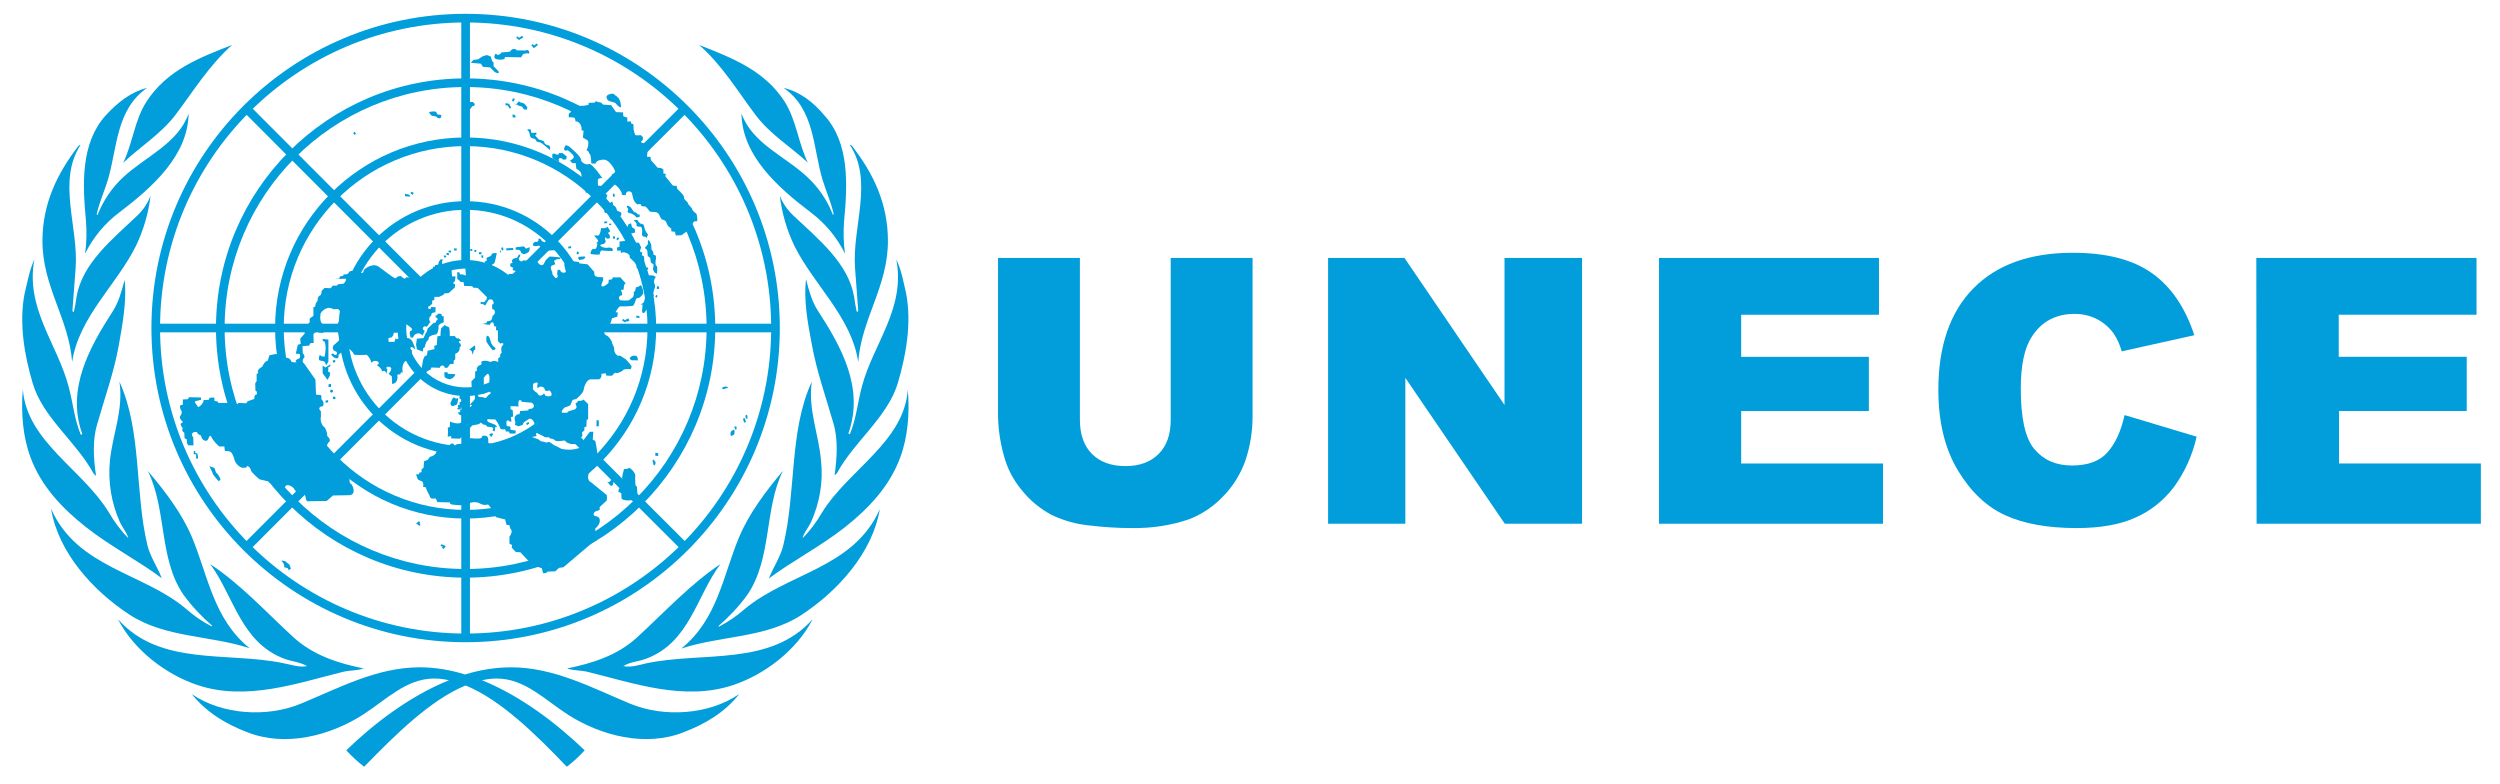 <svg xmlns="http://www.w3.org/2000/svg" width="153" height="48" viewBox="0 0 153 48" fill="none">
<path d="M71.647 15.787H76.658V25.473C76.658 26.39 76.516 27.307 76.217 28.189C75.917 29.036 75.44 29.795 74.805 30.43C74.241 31.012 73.553 31.471 72.794 31.771C71.665 32.159 70.483 32.335 69.283 32.318C68.419 32.318 67.555 32.265 66.69 32.159C65.879 32.088 65.085 31.859 64.344 31.506C63.691 31.153 63.091 30.677 62.615 30.095C62.139 29.548 61.768 28.913 61.539 28.225C61.257 27.343 61.098 26.408 61.08 25.473V15.787H66.09V25.702C66.09 26.584 66.337 27.29 66.831 27.784C67.325 28.278 68.013 28.525 68.878 28.525C69.742 28.525 70.412 28.278 70.906 27.784C71.4 27.29 71.647 26.602 71.647 25.702V15.787Z" fill="#019EDB"/>
<path d="M81.262 15.787H85.954L92.076 24.785V15.787H96.822V32.053H92.094L86.007 23.126V32.053H81.279V15.787H81.262Z" fill="#019EDB"/>
<path d="M101.532 15.787H114.993V19.263H106.56V21.838H114.375V25.155H106.56V28.366H115.24V32.053H101.532V15.787Z" fill="#019EDB"/>
<path d="M130.023 25.402L134.434 26.725C134.187 27.837 133.711 28.895 133.04 29.812C132.423 30.624 131.611 31.277 130.676 31.682C129.741 32.106 128.542 32.318 127.077 32.318C125.313 32.318 123.867 32.053 122.737 31.541C121.608 31.03 120.638 30.13 119.844 28.825C119.05 27.519 118.627 25.878 118.627 23.849C118.627 21.168 119.35 19.086 120.779 17.64C122.208 16.193 124.237 15.47 126.848 15.47C128.894 15.47 130.5 15.876 131.682 16.705C132.864 17.534 133.728 18.804 134.293 20.515L129.847 21.503C129.741 21.115 129.582 20.745 129.353 20.409C129.088 20.039 128.736 19.739 128.33 19.527C127.906 19.316 127.448 19.21 126.971 19.21C125.825 19.21 124.96 19.668 124.36 20.586C123.902 21.274 123.672 22.332 123.672 23.779C123.672 25.578 123.937 26.813 124.502 27.484C125.066 28.154 125.825 28.489 126.813 28.489C127.765 28.489 128.506 28.225 128.983 27.678C129.459 27.131 129.794 26.425 130.023 25.402Z" fill="#019EDB"/>
<path d="M138.086 15.787H151.564V19.263H143.131V21.838H150.964V25.155H143.149V28.366H151.829V32.053H138.104L138.086 15.787Z" fill="#019EDB"/>
<path fill-rule="evenodd" clip-rule="evenodd" d="M28.495 16.44C26.488 16.44 24.861 18.067 24.861 20.074C24.861 22.081 26.488 23.708 28.495 23.708C30.503 23.708 32.13 22.081 32.13 20.074C32.13 18.067 30.503 16.44 28.495 16.44ZM24.332 20.074C24.332 17.775 26.196 15.911 28.495 15.911C30.795 15.911 32.659 17.775 32.659 20.074C32.659 22.374 30.795 24.238 28.495 24.238C26.196 24.238 24.332 22.374 24.332 20.074Z" fill="#019EDB"/>
<path fill-rule="evenodd" clip-rule="evenodd" d="M28.496 12.841C24.501 12.841 21.263 16.079 21.263 20.074C21.263 24.069 24.501 27.307 28.496 27.307C32.49 27.307 35.729 24.069 35.729 20.074C35.729 16.079 32.49 12.841 28.496 12.841ZM20.733 20.074C20.733 15.787 24.209 12.312 28.496 12.312C32.783 12.312 36.258 15.787 36.258 20.074C36.258 24.361 32.783 27.837 28.496 27.837C24.209 27.837 20.733 24.361 20.733 20.074Z" fill="#019EDB"/>
<path fill-rule="evenodd" clip-rule="evenodd" d="M28.496 8.942C22.348 8.942 17.364 13.926 17.364 20.074C17.364 26.222 22.348 31.206 28.496 31.206C34.644 31.206 39.628 26.222 39.628 20.074C39.628 13.926 34.644 8.942 28.496 8.942ZM16.835 20.074C16.835 13.634 22.056 8.413 28.496 8.413C34.936 8.413 40.157 13.634 40.157 20.074C40.157 26.515 34.936 31.735 28.496 31.735C22.056 31.735 16.835 26.515 16.835 20.074Z" fill="#019EDB"/>
<path fill-rule="evenodd" clip-rule="evenodd" d="M28.495 5.326C20.35 5.326 13.747 11.929 13.747 20.074C13.747 28.22 20.35 34.823 28.495 34.823C36.641 34.823 43.244 28.22 43.244 20.074C43.244 11.929 36.641 5.326 28.495 5.326ZM13.218 20.074C13.218 11.637 20.058 4.797 28.495 4.797C36.933 4.797 43.773 11.637 43.773 20.074C43.773 28.512 36.933 35.352 28.495 35.352C20.058 35.352 13.218 28.512 13.218 20.074Z" fill="#019EDB"/>
<path fill-rule="evenodd" clip-rule="evenodd" d="M28.496 1.374C18.168 1.374 9.796 9.746 9.796 20.074C9.796 30.402 18.168 38.774 28.496 38.774C38.824 38.774 47.196 30.402 47.196 20.074C47.196 9.746 38.824 1.374 28.496 1.374ZM9.267 20.074C9.267 9.454 17.876 0.845 28.496 0.845C39.116 0.845 47.725 9.454 47.725 20.074C47.725 30.694 39.116 39.304 28.496 39.304C17.876 39.304 9.267 30.694 9.267 20.074Z" fill="#019EDB"/>
<path fill-rule="evenodd" clip-rule="evenodd" d="M28.761 1.057V16.281H28.231V1.057H28.761Z" fill="#019EDB"/>
<path fill-rule="evenodd" clip-rule="evenodd" d="M28.761 23.797V39.021H28.231V23.797H28.761Z" fill="#019EDB"/>
<path fill-rule="evenodd" clip-rule="evenodd" d="M47.567 20.339H32.307V19.81H47.567V20.339Z" fill="#019EDB"/>
<path fill-rule="evenodd" clip-rule="evenodd" d="M24.632 20.339H9.39V19.81H24.632V20.339Z" fill="#019EDB"/>
<path fill-rule="evenodd" clip-rule="evenodd" d="M42.09 6.836L31.294 17.615L30.92 17.241L41.717 6.462L42.09 6.836Z" fill="#019EDB"/>
<path fill-rule="evenodd" clip-rule="evenodd" d="M15.276 6.462L26.037 17.241L25.663 17.615L14.901 6.836L15.276 6.462Z" fill="#019EDB"/>
<path fill-rule="evenodd" clip-rule="evenodd" d="M14.901 33.295L25.663 22.516L26.037 22.89L15.276 33.669L14.901 33.295Z" fill="#019EDB"/>
<path fill-rule="evenodd" clip-rule="evenodd" d="M41.717 33.669L30.92 22.89L31.294 22.516L42.09 33.295L41.717 33.669Z" fill="#019EDB"/>
<path d="M14.206 2.75C12.266 3.509 10.219 4.267 8.949 6.243C8.226 7.39 8.12 8.766 7.538 9.966C8.596 8.96 9.831 8.219 10.748 7.019C11.825 5.59 12.795 4.003 14.206 2.75ZM42.786 2.75C44.197 3.985 45.15 5.59 46.226 7.019C47.126 8.219 48.36 8.96 49.437 9.948C48.854 8.748 48.748 7.39 48.025 6.226C46.773 4.267 44.691 3.509 42.786 2.75ZM9.002 5.379C8.014 5.626 7.202 6.261 6.461 7.072C4.927 8.784 5.05 11.289 5.262 13.529C5.315 14.2 5.297 14.87 5.209 15.523C5.703 14.517 6.426 13.653 7.326 12.982C9.319 11.465 11.507 9.525 11.542 6.949C10.889 8.801 8.896 9.577 7.538 10.848C6.85 11.483 6.32 12.277 5.967 13.159L5.915 13.123C6.073 12.383 6.391 11.712 6.603 11.006C7.185 9.031 7.097 6.702 9.002 5.379ZM47.955 5.379C49.86 6.684 49.754 9.031 50.336 10.989C50.548 11.694 50.865 12.383 51.024 13.106L50.971 13.141C50.636 12.259 50.089 11.465 49.401 10.83C48.06 9.56 46.049 8.801 45.379 6.949C45.414 9.525 47.602 11.465 49.595 12.982C50.495 13.653 51.218 14.517 51.712 15.523C51.624 14.87 51.606 14.2 51.659 13.529C51.871 11.289 51.995 8.766 50.46 7.072C49.772 6.243 48.943 5.608 47.955 5.379ZM4.927 8.872C4.874 8.872 4.856 8.907 4.803 8.925C3.498 10.618 2.598 12.471 2.598 14.746C2.598 17.552 4.221 19.51 4.415 22.156C4.821 19.404 7.132 17.446 8.331 15.029C8.79 14.058 9.09 13.035 9.214 11.977C9.037 12.435 8.773 12.841 8.42 13.176C6.867 14.658 5.032 16.105 4.68 18.187C4.644 18.486 4.591 18.786 4.521 19.086C4.45 19.122 4.45 19.033 4.433 19.016L4.627 16.422C4.821 13.917 3.48 11.112 4.927 8.872ZM52.012 8.872C53.477 11.095 52.136 13.9 52.33 16.422L52.524 19.016C52.489 19.033 52.489 19.104 52.436 19.086C52.365 18.786 52.312 18.486 52.277 18.187C51.924 16.105 50.089 14.641 48.537 13.176C48.184 12.841 47.902 12.435 47.725 11.977C47.849 13.035 48.149 14.058 48.607 15.029C49.807 17.446 52.118 19.404 52.524 22.156C52.718 19.51 54.341 17.552 54.341 14.746C54.341 12.471 53.459 10.618 52.136 8.925C52.1 8.889 52.065 8.854 52.012 8.872ZM2.104 15.876C1.804 16.528 1.681 17.252 1.504 17.975C1.151 19.81 1.504 21.768 1.998 23.444C2.616 25.561 4.697 27.06 5.738 29.001L5.879 29.124C5.721 28.066 5.65 26.937 5.95 25.949C6.409 24.343 6.973 22.791 7.273 21.115C7.502 19.827 7.767 18.381 7.626 17.128C7.449 17.799 7.273 18.469 6.902 19.051C5.491 21.239 4.045 23.797 5.032 26.549C5.015 26.584 4.98 26.619 4.944 26.602C4.556 25.684 4.468 24.643 4.203 23.673C3.515 21.044 1.539 18.875 2.104 15.876ZM54.852 15.876C55.435 18.875 53.441 21.044 52.753 23.638C52.489 24.608 52.4 25.649 52.012 26.566C51.977 26.584 51.942 26.549 51.924 26.513C52.912 23.744 51.465 21.186 50.054 19.016C49.684 18.451 49.507 17.781 49.331 17.093C49.172 18.345 49.437 19.792 49.684 21.08C49.983 22.738 50.548 24.308 51.007 25.914C51.306 26.919 51.218 28.048 51.077 29.089L51.218 28.966C52.259 27.025 54.341 25.526 54.958 23.409C55.452 21.715 55.805 19.774 55.452 17.94C55.294 17.269 55.17 16.528 54.852 15.876ZM7.308 23.356C7.573 25.067 6.885 26.584 6.726 28.207C6.603 29.495 6.814 30.783 7.344 31.965C7.502 32.3 7.767 32.6 7.855 32.935C7.379 32.459 6.991 31.929 6.655 31.347C5.05 28.719 1.645 27.025 1.398 23.832C1.275 25.243 1.398 26.743 1.875 28.013C2.527 29.759 3.798 31.1 5.244 32.247C6.744 33.429 8.543 34.364 9.902 35.387C9.637 34.699 9.196 34.082 9.019 33.358C8.243 30.112 8.684 26.355 7.308 23.356ZM49.684 23.356C48.29 26.355 48.731 30.13 47.937 33.376C47.761 34.099 47.319 34.717 47.055 35.405C48.431 34.364 50.213 33.447 51.712 32.265C53.159 31.118 54.429 29.777 55.082 28.031C55.558 26.778 55.682 25.279 55.558 23.849C55.329 27.043 51.942 28.736 50.319 31.347C49.983 31.929 49.595 32.459 49.119 32.935C49.19 32.6 49.472 32.3 49.631 31.965C50.16 30.783 50.389 29.495 50.248 28.207C50.107 26.566 49.437 25.049 49.684 23.356ZM9.037 28.807C10.219 31.153 9.708 34.188 11.225 36.393C11.736 37.098 12.336 37.733 12.989 38.298L12.954 38.333C12.389 38.051 11.86 37.681 11.383 37.257C8.737 35.034 4.715 34.752 3.127 31.136C3.551 33.782 5.668 36.146 7.943 37.628C10.113 39.039 12.883 38.88 15.282 39.674C13.059 37.892 12.724 35.193 11.736 32.847C11.119 31.4 10.113 30.077 9.037 28.807ZM47.919 28.807C46.861 30.077 45.855 31.4 45.238 32.864C44.25 35.211 43.915 37.91 41.692 39.692C44.091 38.898 46.861 39.057 49.031 37.645C51.306 36.163 53.406 33.799 53.847 31.153C52.259 34.77 48.237 35.052 45.573 37.275C45.097 37.698 44.567 38.051 44.003 38.351L43.968 38.316C44.62 37.751 45.22 37.116 45.732 36.41C47.267 34.17 46.755 31.153 47.919 28.807ZM12.865 34.523C14.312 36.481 14.735 39.304 17.382 40.309C17.858 40.486 18.387 40.521 18.793 40.768C18.281 40.856 17.84 40.68 17.364 40.592C13.941 39.868 9.778 40.803 7.22 37.892C8.19 39.798 10.184 41.297 12.107 41.932C15.088 42.92 18.193 41.809 20.98 41.121C21.386 41.015 21.88 41.05 22.251 40.909C20.698 40.592 19.199 40.115 17.981 39.021C16.253 37.434 14.735 35.758 12.865 34.523ZM44.091 34.523C42.239 35.758 40.704 37.434 38.975 39.021C37.775 40.115 36.258 40.592 34.706 40.909C35.076 41.05 35.57 41.015 35.976 41.121C38.781 41.809 41.868 42.92 44.85 41.932C46.773 41.297 48.766 39.798 49.736 37.892C47.161 40.803 42.997 39.868 39.575 40.592C39.099 40.697 38.657 40.856 38.146 40.768C38.552 40.503 39.099 40.486 39.557 40.309C42.221 39.304 42.627 36.463 44.091 34.523ZM25.691 40.839C23.062 40.839 20.733 42.109 18.422 43.061C16.341 43.926 13.589 43.749 11.736 42.479C12.654 43.626 13.871 44.331 15.123 44.808C17.47 45.743 20.204 45.02 22.198 43.749C23.627 42.832 24.862 41.526 26.573 41.526C26.873 41.526 27.173 41.562 27.473 41.632C25.073 42.603 22.886 44.279 21.192 45.919C21.527 46.29 21.898 46.625 22.286 46.925C24.191 44.967 26.344 42.832 28.496 41.95C30.648 42.832 32.8 44.949 34.688 46.925C35.076 46.625 35.447 46.29 35.782 45.919C34.088 44.296 31.901 42.603 29.501 41.632C29.801 41.562 30.101 41.526 30.401 41.526C32.112 41.526 33.347 42.832 34.776 43.749C36.77 45.02 39.504 45.743 41.851 44.808C43.103 44.331 44.338 43.626 45.238 42.479C43.385 43.749 40.633 43.926 38.552 43.061C36.258 42.109 33.912 40.839 31.283 40.839C30.331 40.839 29.378 40.997 28.461 41.279C27.561 40.997 26.626 40.839 25.691 40.839Z" fill="#019EDB"/>
<path d="M32.13 6.384L31.989 6.296C31.989 6.296 31.777 6.279 31.777 6.208V6.19C31.759 6.173 31.654 6.331 31.583 6.384C31.654 6.42 31.724 6.455 31.795 6.49C31.901 6.473 32.006 6.561 32.042 6.667C32.042 6.72 32.253 6.702 32.253 6.702L32.271 6.561L32.13 6.384Z" fill="#019EDB"/>
<path d="M38.869 14.253C38.869 14.27 38.904 14.253 38.869 14.253V14.253Z" fill="#019EDB"/>
<path d="M31.531 6.384C31.548 6.402 31.566 6.402 31.584 6.384C31.495 6.331 31.425 6.314 31.531 6.384Z" fill="#019EDB"/>
<path d="M31.371 7.002V7.178L31.565 7.196L31.512 7.037L31.371 7.002Z" fill="#019EDB"/>
<path d="M31.16 6.349H31.142L30.931 6.314V6.437L31.072 6.455L31.195 6.649L31.284 6.578L31.16 6.367V6.349Z" fill="#019EDB"/>
<path d="M33.542 8.889C33.453 8.889 33.277 8.766 33.312 8.695C33.348 8.625 32.977 8.537 32.977 8.537C32.977 8.537 32.66 8.219 32.766 8.254C32.871 8.29 32.818 8.113 32.818 8.113C32.73 8.131 32.624 8.131 32.536 8.131C32.483 8.113 32.501 7.937 32.501 7.937C32.43 7.919 32.377 7.902 32.307 7.919C32.289 7.919 32.289 7.919 32.272 7.937C32.272 7.99 32.36 7.99 32.395 8.113C32.43 8.237 32.413 8.431 32.589 8.466C32.766 8.501 32.801 8.554 32.818 8.625C32.836 8.695 33.048 8.713 33.048 8.713L33.206 8.801L33.665 9.189V9.031C33.665 9.048 33.665 8.889 33.542 8.889Z" fill="#019EDB"/>
<path d="M37.37 6.208L37.652 6.296C37.652 6.296 38.005 6.72 38.005 6.508C37.97 5.908 37.687 5.908 37.599 5.784C37.564 5.749 37.529 5.732 37.476 5.732C37.317 5.732 37.087 5.837 37.123 5.943C37.123 6.084 37.229 6.19 37.37 6.208Z" fill="#019EDB"/>
<path d="M38.428 12.877C38.393 12.929 38.41 13 38.463 13.018C38.481 13.018 38.481 13.035 38.499 13.035C38.516 13.035 38.534 13.053 38.551 13.053C38.622 13.053 38.71 13.088 38.763 13.141C38.851 13.176 38.904 13.247 38.957 13.318L39.151 13.265C39.151 13.265 39.169 13.071 39.098 13.123C39.028 13.176 38.957 12.982 38.887 13C38.816 13.018 38.763 12.912 38.693 12.824C38.622 12.735 38.64 12.7 38.534 12.647C38.499 12.612 38.463 12.594 38.41 12.594C38.375 12.594 38.357 12.612 38.357 12.647C38.393 12.735 38.481 12.771 38.428 12.877Z" fill="#019EDB"/>
<path d="M31.512 6.049L31.389 6.014L31.336 6.173L31.424 6.225L31.512 6.049Z" fill="#019EDB"/>
<path d="M39.011 13.459L38.781 13.476C38.834 13.565 38.958 13.617 38.958 13.706C38.958 13.794 38.922 13.847 39.046 13.864C39.169 13.882 39.24 13.847 39.275 13.953C39.31 14.058 39.31 14.182 39.293 14.288C39.275 14.376 39.31 14.482 39.416 14.482C39.522 14.482 39.54 14.499 39.54 14.57C39.54 14.641 39.663 14.358 39.663 14.358C39.593 14.288 39.54 14.2 39.487 14.094C39.487 14.094 39.399 13.812 39.399 13.776C39.399 13.741 39.258 13.688 39.205 13.688C39.116 13.635 39.046 13.547 39.011 13.459Z" fill="#019EDB"/>
<path d="M37.634 12.012L37.599 11.853H37.511V12.047L37.634 12.012Z" fill="#019EDB"/>
<path d="M40.105 18.169L40.193 18.222L40.246 18.098L40.157 18.045L40.105 18.169Z" fill="#019EDB"/>
<path d="M39.645 14.958C39.592 14.993 39.557 15.082 39.486 15.135C39.416 15.188 39.61 15.276 39.61 15.329C39.61 15.382 39.645 15.681 39.645 15.681C39.645 15.681 39.786 15.735 39.804 15.823C39.821 15.911 39.804 16.052 39.857 16.087C39.91 16.123 40.033 16.175 39.998 16.264C39.98 16.334 39.962 16.422 39.962 16.493L40.051 16.669L40.209 16.758C40.209 16.758 40.262 16.299 40.174 16.264C40.086 16.228 40.121 15.981 40.121 15.981C40.121 15.981 40.209 15.611 40.068 15.611C39.927 15.611 40.033 15.417 39.927 15.346C39.821 15.276 39.892 15.011 39.839 14.941C39.786 14.87 39.804 14.764 39.698 14.711L39.68 14.694C39.61 14.711 39.68 14.923 39.645 14.958Z" fill="#019EDB"/>
<path d="M40.334 17.534L40.21 17.516L40.192 17.675L40.334 17.693V17.534Z" fill="#019EDB"/>
<path d="M36.788 13.953C36.788 13.953 36.752 14.323 36.629 14.411H36.364C36.399 14.464 36.435 14.517 36.488 14.57C36.541 14.623 36.682 14.746 36.541 14.835C36.399 14.923 36.558 14.888 36.558 14.888C36.558 14.888 36.541 15.293 36.364 15.241C36.188 15.188 36.135 15.47 36.135 15.523C36.135 15.576 36.823 15.629 36.717 15.523C36.664 15.47 36.805 15.329 36.805 15.329C36.805 15.329 37.264 15.364 37.37 15.364C37.475 15.364 37.546 15.346 37.493 15.241C37.44 15.135 37.264 15.152 37.264 15.152C37.123 15.188 36.964 15.17 36.823 15.099C36.611 14.976 36.858 14.941 36.911 14.941C36.964 14.941 37.123 14.799 37.052 14.711C36.982 14.623 37.052 14.429 37.052 14.517C37.052 14.605 37.264 14.641 37.317 14.57C37.352 14.464 37.317 14.358 37.228 14.288C37.14 14.235 37.405 14.2 37.317 14.094C37.264 14.023 37.228 13.953 37.193 13.882C37.07 13.97 36.911 13.988 36.788 13.953Z" fill="#019EDB"/>
<path d="M39.963 28.119L39.928 28.242C39.945 28.242 39.945 28.26 39.963 28.26L39.981 28.366C39.963 28.384 39.963 28.384 39.963 28.401L40.051 28.489C40.104 28.436 40.122 28.366 40.122 28.295C40.087 28.225 40.034 28.154 39.963 28.119Z" fill="#019EDB"/>
<path d="M40.105 27.89L40.281 27.907V27.731L40.105 27.713V27.89Z" fill="#019EDB"/>
<path d="M38.922 22.05C39.011 22.068 39.081 22.103 39.011 21.874C38.993 21.803 38.922 21.768 38.852 21.768C38.693 21.75 38.499 21.874 38.552 21.962C38.622 22.103 38.834 22.032 38.922 22.05Z" fill="#019EDB"/>
<path d="M36.646 25.72H36.505V26.09H36.646V25.72Z" fill="#019EDB"/>
<path d="M26.432 7.09C26.432 7.09 26.715 7.108 26.75 7.178C26.785 7.249 26.962 7.266 26.979 7.196C26.997 7.125 27.067 7.019 26.891 7.019C26.715 7.019 26.75 6.931 26.697 6.861C26.679 6.825 26.556 6.808 26.45 6.825C26.344 6.843 26.256 6.843 26.256 6.878C26.309 6.967 26.362 7.037 26.432 7.09Z" fill="#019EDB"/>
<path d="M20.116 3.332L19.922 2.944L20.116 3.332Z" fill="#019EDB"/>
<path d="M21.686 8.06L21.615 8.149L21.703 8.254L21.792 8.184L21.686 8.06Z" fill="#019EDB"/>
<path d="M34.776 15.099V15.205L34.953 15.188V15.064L34.776 15.099Z" fill="#019EDB"/>
<path d="M38.922 19.422L39.134 19.474V19.351L38.957 19.316L38.922 19.422Z" fill="#019EDB"/>
<path d="M37.634 14.464H37.511V14.605H37.634V14.464Z" fill="#019EDB"/>
<path d="M37.899 14.57L37.776 14.535L37.723 14.641L37.811 14.711L37.899 14.57Z" fill="#019EDB"/>
<path d="M37.158 13.653V13.547L36.981 13.565V13.67L37.158 13.653Z" fill="#019EDB"/>
<path d="M31.777 2.45L31.812 2.415L32.024 2.292L31.953 2.186L31.777 2.309L31.636 2.221L31.601 2.327L31.724 2.415L31.777 2.45Z" fill="#019EDB"/>
<path d="M37.405 13.688H37.281V13.776H37.405V13.688Z" fill="#019EDB"/>
<path d="M35.341 15.382L35.27 15.523L35.394 15.576L35.429 15.434L35.341 15.382Z" fill="#019EDB"/>
<path d="M35.658 15.699C35.588 15.699 35.517 15.717 35.446 15.717C35.376 15.717 35.358 15.805 35.446 15.911L35.676 15.876C35.676 15.876 35.852 15.787 35.817 15.734C35.782 15.681 35.746 15.699 35.658 15.699Z" fill="#019EDB"/>
<path d="M38.446 19.474L38.393 19.51L38.252 19.598L38.128 19.51L38.075 19.616L38.216 19.704L38.252 19.739L38.269 19.704L38.393 19.651V19.686L38.516 19.633L38.481 19.545L38.446 19.474Z" fill="#019EDB"/>
<path d="M27.367 22.773L27.19 22.791L27.208 23.073L27.332 23.162L27.543 23.215C27.543 23.215 27.826 23.126 27.861 22.897L27.42 22.879L27.367 22.773Z" fill="#019EDB"/>
<path d="M29.043 21.415C29.131 21.433 29.061 21.133 29.061 21.133L28.708 21.397C28.884 21.415 28.902 21.591 28.92 21.68C28.955 21.838 28.955 21.397 29.043 21.415Z" fill="#019EDB"/>
<path d="M30.048 26.778L30.189 26.549L30.084 26.513L29.925 26.602L30.013 26.672L30.048 26.778Z" fill="#019EDB"/>
<path d="M32.394 25.914L32.341 25.825L32.2 25.914L32.253 26.02L32.394 25.914Z" fill="#019EDB"/>
<path d="M30.136 21.415C30.224 21.468 30.401 21.344 30.295 21.274C30.013 21.08 30.03 20.815 29.942 20.639C29.924 20.604 29.889 20.568 29.854 20.55C29.819 20.55 29.783 20.568 29.766 20.639V20.903C29.872 21.08 29.995 21.256 30.136 21.415Z" fill="#019EDB"/>
<path d="M27.014 19.21L26.803 19.192L26.75 19.298H26.662V19.439H26.75L26.785 19.563L26.697 19.633L26.662 19.739L26.52 19.774L26.168 20.11L26.132 20.268L26.044 20.409L25.921 20.692L25.515 20.727L25.462 21.08L25.515 21.38L25.868 21.521L25.903 21.309L25.991 21.256L26.044 21.062L26.097 20.921L26.221 20.78L26.256 20.621L26.45 20.515L26.697 20.462L26.785 20.357L26.838 20.11V19.933L26.926 19.827L27.155 19.721V19.351H27.05L27.014 19.21Z" fill="#019EDB"/>
<path d="M20.451 22.032C20.416 22.032 20.363 22.068 20.363 22.103C20.363 22.138 20.399 22.191 20.434 22.191C20.469 22.191 20.522 22.156 20.522 22.121C20.54 22.068 20.487 22.032 20.451 22.032Z" fill="#019EDB"/>
<path d="M28.002 24.344C28.002 24.344 27.931 24.467 27.825 24.344C27.808 24.326 27.79 24.326 27.772 24.326C27.684 24.326 27.596 24.626 27.561 24.696C27.561 24.696 27.613 24.855 27.684 24.855C27.755 24.837 27.825 24.82 27.896 24.785C27.984 24.767 28.002 24.661 28.019 24.52C28.055 24.467 28.037 24.396 28.002 24.344Z" fill="#019EDB"/>
<path d="M37.176 29.495C37.087 29.442 37.264 29.583 37.317 29.671C37.352 29.724 37.405 29.742 37.458 29.724L37.511 29.671C37.529 29.601 37.546 29.512 37.546 29.442L37.423 29.319C37.37 29.477 37.246 29.548 37.176 29.495Z" fill="#019EDB"/>
<path d="M38.975 29.777L38.887 29.689L38.87 29.195C38.958 28.93 38.499 28.56 38.464 28.648C38.428 28.736 38.181 28.666 38.181 28.736C38.181 28.807 38.023 29.195 38.093 29.336C38.093 29.354 38.093 29.354 38.111 29.354L37.934 29.83C37.882 29.936 37.829 30.024 37.846 30.095L38.023 30.183L38.04 30.518C38.164 30.642 38.464 30.642 38.693 30.606L39.011 30.271C39.011 30.059 38.975 29.777 38.975 29.777Z" fill="#019EDB"/>
<path d="M28.143 24.203C28.143 24.22 28.072 24.379 28.16 24.414C28.248 24.449 28.213 24.467 28.266 24.502L28.213 24.608C28.143 24.52 28.09 24.679 28.143 24.732C28.196 24.785 28.037 24.749 28.037 24.802C28.037 24.855 27.984 24.89 28.037 24.926C28.09 24.961 28.019 24.979 27.966 25.014C27.913 25.049 28.213 25.067 28.213 25.067C28.213 25.067 28.16 24.943 28.231 24.943H28.266L28.319 24.185L28.143 24.203Z" fill="#019EDB"/>
<path d="M33.135 14.711C33.135 14.623 32.941 14.535 32.959 14.658C32.977 14.782 32.818 14.835 32.783 14.799C32.747 14.764 32.624 14.905 32.624 14.905C32.624 14.958 32.589 15.046 32.712 15.064C32.836 15.082 33.03 14.976 33.065 15.099C33.083 15.135 33.083 15.17 33.083 15.205L33.4 14.87C33.365 14.817 33.135 14.782 33.135 14.711Z" fill="#019EDB"/>
<path d="M34.458 15.24C34.441 15.17 34.229 14.87 34.105 14.852L34.458 15.276V15.24Z" fill="#019EDB"/>
<path d="M33.894 15.311C33.965 15.329 34.035 15.346 34.106 15.364L33.771 14.976L33.418 15.346H33.506C33.647 15.329 33.753 15.329 33.894 15.311Z" fill="#019EDB"/>
<path d="M26.485 27.907L26.309 27.96L26.185 28.137L25.956 28.225L25.921 28.631L25.797 28.719V28.895L25.656 28.93V29.019L25.462 29.036L25.568 29.336L25.727 29.424C25.991 29.46 25.885 29.795 25.885 29.795L26.044 29.812L26.132 30.024L26.291 30.342C26.344 30.571 26.52 30.518 26.609 30.5C26.697 30.483 26.767 30.73 26.767 30.73L27.544 30.747C27.544 30.747 27.508 30.836 27.632 30.871C27.843 30.906 28.055 30.924 28.267 30.924L28.726 30.8C28.831 30.747 28.937 30.73 29.061 30.73C29.167 30.73 29.29 30.765 29.378 30.818C29.52 30.906 29.714 30.924 29.872 30.871L30.084 31.136L30.313 31.559L30.349 31.647L30.684 31.735L30.913 31.788L31.001 32.123L31.178 32.141L31.231 32.353C31.442 32.512 31.178 32.847 31.178 32.847V33.27L31.337 33.358L31.319 33.517L31.566 33.782L31.848 33.8L32.325 34.311L32.819 34.664L33.154 34.77L33.242 35.087L33.401 35.07L33.524 34.981L33.983 34.964L34.212 34.752L34.477 34.717L36.312 33.164L36.435 32.529V32.335C36.788 32.071 36.806 31.63 36.47 31.594C36.223 31.559 36.329 31.294 36.559 31.259L36.7 31.206V31.03L37.141 30.624V30.306L36.17 29.512C35.976 29.442 35.959 29.195 36.029 28.966L36.559 27.819C36.541 27.537 36.488 27.254 36.435 26.99L36.276 26.902L36.312 26.425H36.1L35.747 26.884L35.712 27.007L35.465 27.413C35.112 27.537 34.724 27.554 34.353 27.466C34.212 27.378 34.053 27.307 33.895 27.237C33.895 27.237 33.577 26.972 33.524 27.06C33.471 27.149 33.189 26.972 33.189 27.025C33.189 27.078 32.942 26.884 32.942 26.884L32.554 26.743L32.836 26.69L32.783 26.496C32.801 26.478 32.801 26.478 32.819 26.478L33.277 26.707C33.33 26.796 33.595 26.76 33.595 26.76L33.683 26.849C33.789 26.831 33.877 26.866 33.947 26.937C34.036 27.06 34.547 26.954 34.547 26.954L34.688 27.078L34.9 27.166L35.253 27.184L35.535 26.796L35.641 26.69L35.623 26.46L35.765 26.337V26.143L35.888 26.108L35.906 25.684L35.994 25.667V24.732L35.712 24.449C35.694 24.538 35.377 24.538 35.377 24.538C35.377 24.538 35.288 24.679 35.235 24.679C35.182 24.679 35.324 24.855 35.271 24.961C35.235 25.032 35.165 25.067 35.077 25.084L34.794 25.173L34.706 25.261H34.389L34.371 25.084C34.406 25.049 34.424 24.996 34.459 24.961L34.706 24.89L34.9 24.802L34.988 24.608C35.006 24.414 35.253 24.432 35.253 24.432C35.253 24.432 35.694 24.061 35.712 23.885C35.729 23.708 35.888 23.215 36.153 23.215H36.664C36.858 23.126 36.806 22.879 36.806 22.879L37.07 22.844L37.105 22.985C37.105 22.985 37.458 23.02 37.493 22.968C37.529 22.915 37.617 22.773 37.705 22.826C37.793 22.879 38.111 22.685 38.111 22.685C38.129 22.544 38.605 22.597 38.605 22.597L38.658 22.421C38.552 22.262 38.411 22.103 38.27 21.962C38.217 21.962 37.899 21.68 37.864 21.785C37.546 21.697 37.582 21.274 37.582 21.274L37.458 20.992C37.458 20.833 37.176 20.498 37.105 20.533C37.017 20.48 36.964 20.374 36.964 20.268L37.335 19.81C37.352 19.792 37.352 19.774 37.37 19.757L37.458 19.474L37.776 19.386L37.811 19.122L37.67 19.104C37.67 19.104 37.864 18.751 37.952 18.751C38.217 18.751 38.481 18.751 38.746 18.716C38.834 18.592 38.887 18.451 38.922 18.31C38.922 18.257 39.081 18.222 39.134 18.222C39.222 18.151 39.311 18.063 39.364 17.957C39.399 17.869 39.275 17.393 39.187 17.463C39.117 17.534 39.011 17.569 38.922 17.587L38.87 17.799L38.781 17.887C38.799 17.957 38.799 18.01 38.781 18.081C38.764 18.222 38.587 18.293 38.587 18.293L38.499 18.381C38.323 18.398 38.146 18.398 37.97 18.381C37.899 18.345 37.864 18.239 37.899 18.169C37.917 18.116 37.97 18.081 38.023 18.081C38.146 18.098 38.005 17.746 38.005 17.746L38.164 17.728C38.164 17.728 38.181 17.375 38.252 17.375C38.323 17.375 38.234 17.252 38.164 17.199C38.093 17.146 37.987 16.934 37.899 16.969C37.776 16.987 37.635 16.987 37.511 16.969L37.458 17.093L37.246 17.128C37.246 17.128 37.264 17.287 37.229 17.322C37.105 17.463 36.664 17.746 36.858 17.269L36.911 17.146V16.969L36.559 16.952C36.559 16.952 36.382 16.899 36.382 16.811C36.382 16.758 36.364 16.687 36.364 16.634L35.959 16.175L35.465 16.122L35.429 16.034L35.147 15.999C35.112 15.981 35.059 15.964 35.024 15.946L34.565 16.087C34.53 16.14 34.53 16.211 34.547 16.281C34.6 16.564 34.706 16.687 34.512 16.687C34.406 16.705 34.3 16.634 34.283 16.528C34.283 16.528 34.124 16.475 34.124 16.546C34.124 16.616 34.071 16.775 34.124 16.863C34.177 16.952 34.036 17.058 33.983 17.005C33.93 16.952 33.771 16.775 33.806 16.722C33.842 16.669 33.542 16.299 33.842 16.228C34.142 16.158 33.824 15.999 33.93 15.946L34.089 15.858H34.248L34.336 15.77L34.089 15.734L33.93 15.717L33.648 15.699C33.489 15.805 33.365 15.946 33.295 16.122C33.171 16.387 32.871 16.105 32.871 15.928L32.201 15.946C32.13 15.946 32.078 15.946 32.007 15.928C31.954 16.105 31.689 15.911 31.76 15.787C31.813 15.734 31.831 15.664 31.848 15.593L31.76 15.576L31.637 15.787C31.372 15.787 31.284 15.946 31.354 16.052C31.425 16.158 31.266 16.034 31.231 16.175C31.195 16.317 31.248 16.317 31.372 16.369C31.495 16.422 31.319 16.422 31.39 16.528C31.442 16.564 31.513 16.581 31.584 16.581L31.425 16.74C31.337 16.775 31.231 16.775 31.142 16.758C31.142 16.793 31.125 16.828 31.09 16.846C30.772 16.599 30.437 16.387 30.066 16.228C30.119 16.175 30.225 16.175 30.278 16.052C30.331 15.858 30.366 15.681 30.402 15.487C30.402 15.487 30.084 15.47 30.084 15.576C30.084 15.681 29.872 15.734 29.872 15.734C29.872 15.734 29.714 15.787 29.784 15.876C29.855 15.964 29.661 15.999 29.661 15.999C29.661 16.034 29.678 16.07 29.678 16.105L28.479 16.405L28.514 16.863L28.302 16.793H28.161L28.108 16.669L27.985 16.652V17.075L28.108 17.163L28.179 17.252L28.373 17.269L28.408 17.499L28.902 17.516L28.955 17.604L29.237 17.622L29.802 18.187L29.767 18.363L29.678 18.416C29.714 18.557 29.414 18.469 29.414 18.469V18.592L29.555 18.61L29.696 18.698L29.89 18.363C30.102 18.222 30.207 18.416 30.207 18.539C30.207 18.663 30.119 18.628 30.119 18.628V18.91L30.225 18.945C30.313 19.033 30.313 19.174 30.225 19.263C30.207 19.28 30.172 19.298 30.155 19.316L30.102 19.51C30.049 19.686 29.837 19.651 29.837 19.651L29.749 19.774L29.52 19.827L29.978 19.88C30.031 19.721 30.137 19.686 30.19 19.757C30.225 19.827 30.243 19.898 30.243 19.968L30.366 19.986L30.349 20.198L30.472 20.233V20.868L30.613 21.027C30.843 20.939 30.843 21.08 30.737 21.168C30.631 21.256 30.701 21.591 30.701 21.591L30.613 21.68V21.838L30.49 21.927V22.156C30.331 22.068 30.155 22.068 29.996 22.156C29.819 22.032 29.449 22.068 29.449 22.174C29.555 22.332 29.308 22.368 29.308 22.368L29.167 22.526C29.255 22.721 29.078 22.738 29.078 22.738V23.109L28.849 23.338L28.867 23.691L29.467 24.044L29.502 24.079H29.678L29.696 23.991L29.608 23.532V23.109L29.802 22.897C29.819 22.897 29.819 22.879 29.837 22.879C29.996 22.879 29.96 23.267 29.943 23.409L29.96 23.902C29.96 23.938 29.978 23.973 29.978 24.008L30.066 24.044L29.89 24.185L29.731 24.361L29.537 24.308L29.308 24.291L29.22 24.149L29.078 24.132L29.061 24.414L28.973 24.538L28.743 24.767C28.99 24.767 28.831 24.89 28.708 24.943L28.249 25.102C28.232 25.084 28.196 25.084 28.161 25.084V25.226L28.002 25.243L28.143 25.402L28.249 25.42V25.773C28.249 26.037 27.614 25.861 27.544 25.79L27.526 26.143L27.402 26.161L27.42 26.39L27.402 26.725L27.614 26.69V26.831L28.143 26.849L28.249 26.743L28.708 26.249L28.902 26.037L29.343 25.949C29.378 25.755 29.572 25.984 29.572 25.984C29.767 25.967 29.802 26.108 29.802 26.108L30.066 26.143C30.278 26.196 30.155 26.231 30.155 26.302C30.155 26.355 30.19 26.39 30.243 26.39C30.26 26.39 30.26 26.39 30.278 26.39L30.313 26.125L30.437 26.143L30.313 26.002L30.102 25.914L29.872 25.825C29.714 25.614 29.908 25.649 30.066 25.667H30.313C30.437 25.825 30.525 25.984 30.596 26.161C30.596 26.249 30.737 26.284 30.737 26.284L30.913 26.267L30.966 26.408H31.142L31.195 26.531H31.548L31.566 26.355L31.248 26.302L31.231 26.108L31.019 26.072C30.931 25.737 31.072 25.649 31.178 25.79L31.301 25.808L31.266 25.526L31.407 25.49L31.372 25.084L31.248 25.049V24.855L31.742 24.873C31.707 24.749 31.725 24.626 31.76 24.502H31.901L31.919 24.59L32.519 24.643H32.536C32.766 24.785 32.66 24.961 32.572 24.996C32.501 25.014 32.43 25.032 32.36 25.032L32.325 25.12L31.831 25.155L31.795 25.349C31.654 25.331 31.513 25.437 31.495 25.578V25.596C31.495 25.649 31.495 25.684 31.513 25.737C31.548 25.825 31.548 25.914 31.513 26.002L31.725 26.09L31.989 26.002C32.025 25.808 32.201 25.773 32.36 25.649C32.519 25.526 32.766 25.861 32.695 26.02C32.677 26.037 32.677 26.055 32.677 26.072C32.377 26.284 32.06 26.46 31.742 26.619C31.231 26.866 30.684 27.06 30.119 27.184L30.102 27.166L29.89 27.113L29.872 26.813C29.837 26.619 29.467 26.619 29.484 26.76C29.502 26.902 28.796 26.813 28.779 26.813L28.32 27.149L27.967 27.184L27.808 27.272L27.755 27.149H27.597L27.508 27.272L26.75 27.59C26.697 27.642 26.679 27.678 26.697 27.695C26.662 27.801 26.485 27.907 26.485 27.907ZM32.607 23.85C32.624 23.744 32.624 23.638 32.624 23.532C32.607 23.479 32.748 23.409 32.836 23.409C32.889 23.409 32.924 23.426 32.907 23.497C32.871 23.585 32.871 23.673 32.907 23.761C32.995 23.655 33.136 23.62 33.26 23.708C33.312 23.744 33.33 23.797 33.348 23.85C33.33 23.92 33.489 23.955 33.577 23.902C33.665 23.85 33.789 24.079 33.754 24.185C33.718 24.291 33.365 24.273 33.348 24.167C33.33 24.061 33.26 24.079 33.224 24.149C33.154 24.202 33.066 24.22 32.977 24.202L32.889 24.114C32.907 24.097 32.907 24.061 32.889 24.044C32.871 24.026 32.836 24.026 32.783 24.026L32.607 23.85Z" fill="#019EDB"/>
<path d="M42.627 13.088C42.627 13.088 42.362 12.894 42.362 12.806C42.362 12.718 42.098 12.524 42.098 12.435C42.098 12.347 41.833 12.206 41.868 12.118C41.904 12.03 41.727 11.836 41.727 11.836L41.445 11.553L41.41 11.377L41.18 11.359L40.722 10.795L40.739 10.636L40.598 10.618V10.371L40.457 10.283L40.245 10.265L39.84 9.807L39.804 9.595H39.593L39.628 9.26L39.487 8.748C39.416 8.766 39.363 8.766 39.293 8.748C39.151 8.695 39.346 8.554 39.346 8.554V8.396L39.222 8.272C39.222 8.272 38.904 8.307 38.869 8.254C38.834 8.149 38.799 8.043 38.781 7.937L38.763 7.602L38.622 7.549L38.605 7.425L38.393 7.443V7.196L38.269 7.161L38.146 7.108L38.128 6.878L37.705 6.861L37.564 6.667L37.405 6.437L36.911 6.402L36.788 6.279L36.593 6.243L36.452 6.19L36.399 6.279L36.029 6.296L36.011 6.42C35.8 6.473 35.57 6.49 35.341 6.473L34.953 6.79C34.935 6.861 34.9 6.914 34.865 6.914C34.776 6.914 34.812 7.178 34.812 7.178C34.917 7.178 35.023 7.178 35.129 7.196C35.217 7.214 35.217 7.425 35.217 7.425C35.5 7.408 35.623 7.796 35.588 7.902C35.553 8.007 35.711 7.99 35.711 7.99C35.711 8.113 35.694 8.254 35.676 8.378C35.641 8.466 35.941 8.519 35.994 8.643C36.029 8.819 35.994 9.013 35.905 9.172C35.852 9.189 36.064 9.26 36.047 9.348C36.029 9.436 36.099 9.348 36.135 9.507C36.17 9.666 36.188 9.842 36.188 10.001L36.452 10.018C36.488 9.754 36.982 9.754 37.07 9.789C37.387 9.913 37.652 10.424 37.652 10.53C37.652 10.636 37.44 10.671 37.44 10.671L37.458 10.795L37.617 11.289C37.881 11.447 38.093 11.818 38.058 11.889C38.022 11.959 38.287 11.941 38.287 11.941C38.322 11.589 38.657 11.712 38.675 11.818C38.693 11.924 38.763 12.188 38.763 12.188L38.852 12.365L38.993 12.506L39.204 12.488L39.257 12.612L39.522 12.647C39.61 12.735 39.681 12.824 39.751 12.929C39.769 12.982 40.069 12.965 40.139 12.982C40.21 13 40.334 13.071 40.351 13.159C40.386 13.247 40.439 13.335 40.492 13.423C40.492 13.423 40.722 13.476 40.757 13.565C40.792 13.653 40.828 13.741 40.88 13.829L41.074 13.988L41.092 14.164L41.304 14.182L41.357 14.411L41.709 14.394L41.904 14.252L42.062 14.147L42.38 13.723C42.415 13.617 42.468 13.512 42.609 13.547C42.75 13.582 42.627 13.088 42.627 13.088Z" fill="#019EDB"/>
<path d="M39.998 18.01C39.945 17.957 40.051 17.675 40.051 17.675C40.104 17.569 40.104 17.463 40.051 17.358C39.998 17.216 40.033 17.058 40.139 16.952L39.98 16.863L39.822 16.846L39.698 16.863C39.663 16.74 39.628 16.616 39.575 16.493L39.663 16.511V16.387L39.522 16.352C39.504 16.264 39.469 16.175 39.434 16.105L39.416 15.699L39.275 15.611L39.31 15.452L39.151 15.399L39.239 15.135L39.098 14.852H38.904C38.816 14.676 38.71 14.482 38.622 14.306C38.64 14.288 38.675 14.27 38.71 14.27C38.816 14.252 38.851 14.235 38.869 14.235L38.851 14.023L38.675 13.9L38.622 13.67C38.622 13.67 38.41 13.706 38.428 13.829C38.428 13.847 38.41 13.882 38.393 13.882L37.969 13.247C37.969 13.229 37.987 13.229 37.987 13.212C38.075 13.071 38.022 12.982 37.899 12.947C37.775 12.912 37.758 12.912 37.722 12.753C37.687 12.665 37.617 12.594 37.528 12.559L37.475 12.33L37.334 12.418L37.105 12.153L37.175 11.924C37.123 11.924 37.07 11.871 37.034 11.818L36.823 11.412C36.752 11.359 36.681 11.342 36.646 11.377C36.558 11.43 36.593 10.971 36.593 10.971C36.593 10.971 36.77 10.848 36.858 10.918C36.946 10.989 36.205 9.948 36.046 10.036C35.888 10.124 35.552 9.948 35.552 9.754C35.552 9.56 34.847 8.978 34.847 8.978C34.847 8.978 34.617 8.819 34.582 8.942C34.547 9.066 34.459 9.136 34.582 9.207C34.706 9.278 34.67 9.119 34.812 9.242C34.953 9.366 35.2 9.56 35.094 9.666C35.041 9.736 34.97 9.789 34.882 9.824L35.023 9.983H35.235L35.27 10.319C35.27 10.319 35.499 10.442 35.552 10.583C35.588 10.654 35.588 10.724 35.588 10.795L35.394 11.236C35.411 11.324 35.482 11.395 35.57 11.43L35.658 11.447C35.711 11.501 35.782 11.553 35.835 11.606V11.783C36.011 11.783 36.152 11.889 36.223 12.047L36.558 12.383C36.646 12.471 36.629 12.488 36.734 12.559L36.84 12.612C36.893 12.682 36.964 12.753 37.034 12.824L36.981 12.877C36.981 13.088 37.087 13.035 37.193 13.018C37.228 13.053 37.246 13.106 37.281 13.141C37.299 13.265 37.299 13.459 37.493 13.423H37.511C37.758 13.759 37.987 14.111 38.199 14.464L38.216 14.482C38.252 14.535 38.287 14.588 38.304 14.658C38.269 14.676 38.252 14.711 38.234 14.746L37.916 14.782V15.099L37.758 15.152L37.775 15.346L37.987 15.329C37.987 15.329 37.987 15.558 38.04 15.47C38.093 15.382 38.587 15.488 38.534 15.734C38.516 15.823 39.028 16.087 38.957 16.405C38.993 16.422 39.028 16.422 39.045 16.44C39.134 16.705 39.222 16.987 39.292 17.252L39.257 17.322C39.275 17.34 39.31 17.358 39.328 17.375C39.381 17.622 39.451 17.869 39.486 18.098C39.469 18.31 39.434 18.522 39.31 18.575C39.081 18.716 39.328 18.628 39.328 18.628L39.292 19.051C39.345 19.245 39.451 19.139 39.504 19.051C39.539 19.016 39.557 18.963 39.592 18.928L39.963 18.187C40.016 18.116 40.016 18.046 39.998 18.01Z" fill="#019EDB"/>
<path d="M34.194 9.807C34.158 9.666 34.352 9.613 34.458 9.771L34.652 9.754L34.688 9.577L34.423 9.366H34.211C34.211 9.366 34.194 9.524 34.053 9.454C34 9.419 33.947 9.401 33.876 9.401C33.77 9.383 33.788 9.595 33.823 9.701L34.211 9.913C34.229 9.877 34.211 9.842 34.194 9.807Z" fill="#019EDB"/>
<path d="M28.848 6.596C28.866 6.508 28.884 6.508 29.007 6.473C29.131 6.437 28.989 6.208 28.866 6.243C28.795 6.261 28.707 6.226 28.654 6.173V6.702C28.725 6.702 28.795 6.667 28.848 6.596Z" fill="#019EDB"/>
<path d="M26.079 22.809C26.132 22.721 26.238 22.65 26.344 22.632L26.397 22.491L26.926 22.509C26.926 22.421 26.997 22.368 27.085 22.368C27.138 22.368 27.191 22.421 27.208 22.474C27.208 22.562 27.402 22.491 27.402 22.491L27.543 22.279H27.755L27.773 22.05L27.861 21.997V21.644C28.037 21.609 28.161 21.433 28.126 21.256L28.214 21.168L28.178 21.027C28.02 20.974 28.09 20.833 28.196 20.868C28.302 20.903 28.055 20.692 28.055 20.692C27.931 20.78 27.843 20.568 27.843 20.568H27.526V20.304L27.491 20.039L27.208 19.898L26.997 20.092L26.961 20.374V20.551L26.767 20.586L26.732 21.115L26.573 21.168L26.591 21.362L26.379 21.415L26.167 21.468L26.132 21.733L25.973 21.821L25.885 22.05L25.797 22.615L26.026 22.844C26.061 22.844 26.079 22.826 26.079 22.809Z" fill="#019EDB"/>
<path d="M27.843 17.375C27.614 17.375 27.843 17.199 27.843 17.199L27.879 16.916H27.667L27.632 16.493L27.067 16.175L27.049 15.964L27.138 15.911L26.979 15.858L26.855 16.017L26.82 16.193L26.626 16.228V16.317H26.503V16.422C26.22 16.581 25.956 16.775 25.709 16.987H25.056L24.862 16.969C24.774 17.146 24.597 16.952 24.597 16.952C24.562 16.828 24.28 16.952 24.28 16.952C24.28 17.163 23.909 16.863 23.909 16.863L23.239 16.369C22.851 16.017 22.268 16.458 22.251 16.564C22.268 16.722 22.127 16.722 22.004 16.687L21.545 16.581C21.457 16.581 21.387 16.599 21.351 16.669C21.298 16.828 21.034 16.793 21.034 16.793L20.998 16.881L20.804 16.916L20.769 17.04L20.54 17.075L21.122 17.058C21.281 17.04 21.069 17.393 20.963 17.375L20.698 17.393L20.61 17.481H20.363L20.24 17.64L19.869 17.622C19.869 17.622 19.658 17.799 19.675 17.851C19.693 17.904 19.64 18.081 19.587 18.081C19.534 18.081 19.411 18.257 19.446 18.31C19.481 18.363 19.322 18.575 19.322 18.575L19.287 18.769L19.181 18.804V19.333L18.952 19.492V19.721L18.846 19.845L18.634 20.304L18.652 20.41L18.37 20.727L18.405 21.045L18.229 21.098L18.193 21.239L18.105 21.644L18.299 21.662C18.387 21.627 18.387 21.927 18.299 21.944C18.211 21.962 18.017 22.068 18.123 22.138C18.229 22.209 17.805 22.191 17.805 22.085C17.805 21.98 17.576 21.856 17.523 21.909C17.47 21.962 17.435 21.874 17.399 21.821L16.905 21.662C16.764 21.68 16.623 21.715 16.482 21.75L16.394 22.068C16.182 22.103 16.041 22.456 16.041 22.456C15.865 22.509 15.723 22.738 15.794 22.791C15.865 22.844 15.706 22.879 15.706 22.879V23.32L15.618 23.462L15.635 23.92C15.759 23.92 15.723 24.132 15.723 24.132C15.529 24.149 15.565 24.414 15.565 24.414L15.159 24.555L15.071 24.679L14.594 24.661L14.453 24.802L13.924 24.661H13.36L13.324 24.573L13.13 24.538L13.113 24.326L12.83 24.343L12.777 24.467L12.46 24.485C12.477 24.679 12.142 24.979 12.107 24.89C12.072 24.802 11.86 24.608 11.948 24.555C12.072 24.52 12.178 24.502 12.301 24.467V24.326L11.578 24.308L11.489 24.432L11.19 24.449V24.767L11.048 24.802C10.96 24.855 11.066 25.084 11.066 25.084C11.207 25.226 11.048 25.437 11.048 25.437C10.925 25.561 11.137 25.773 11.137 25.773C11.295 25.808 11.048 25.931 11.048 25.931C11.066 26.037 11.101 26.125 11.19 26.196C11.137 26.267 11.137 26.39 11.225 26.443L11.242 26.46C11.26 26.46 11.26 26.478 11.278 26.478L11.295 26.813L11.437 26.902V27.113L11.525 27.254H11.842L11.825 26.761C11.56 26.443 12.054 26.372 12.072 26.478C12.089 26.584 12.301 26.655 12.301 26.655C12.336 26.954 12.671 27.113 12.76 26.831C12.848 26.549 12.936 26.707 12.989 26.849C13.113 27.025 13.254 27.184 13.412 27.325H13.73L13.765 27.607C14.101 27.59 14.189 27.625 14.33 28.066C14.383 28.331 14.577 28.542 14.824 28.631L15.088 28.613C15.088 28.384 15.353 28.648 15.353 28.772C15.353 28.895 15.882 29.336 15.882 29.336L16.412 29.46L16.5 29.548L17.346 29.83H17.435C17.452 29.742 17.523 29.689 17.611 29.689C17.788 29.707 17.946 29.812 18.035 29.971C18.07 30.024 18.105 30.077 18.158 30.13L18.652 30.289C18.687 30.342 18.705 30.395 18.705 30.448C18.74 30.747 18.881 30.677 18.881 30.677L19.993 30.659L20.381 30.324L21.369 30.306C21.863 30.289 21.563 29.601 21.457 29.601C21.404 29.53 21.369 29.442 21.404 29.354L20.434 27.854C20.275 27.695 20.116 27.519 19.975 27.343C20.01 27.254 20.046 27.184 20.081 27.096C20.346 26.937 20.028 26.69 20.028 26.69C20.028 26.514 19.975 26.337 19.887 26.178C19.675 26.02 19.587 25.755 19.64 25.49V25.173C19.358 24.89 19.763 24.855 19.763 24.855C19.834 24.714 19.799 24.538 19.675 24.449L19.658 24.185L19.34 24.149L19.305 23.232L18.599 22.227C18.458 22.191 18.564 21.944 18.564 21.944C18.74 21.856 18.529 21.609 18.529 21.609L18.511 21.186L18.917 21.15L19.005 20.992H19.199L19.181 20.48C19.199 20.41 19.27 20.339 19.34 20.321H19.428C19.463 20.321 19.499 20.339 19.516 20.357L19.781 20.374L19.799 20.321L19.957 19.863V19.845L19.746 19.827C19.516 19.686 19.622 19.174 19.622 19.174C19.728 18.998 19.905 18.875 20.099 18.839C20.204 18.839 20.328 18.875 20.416 18.928L20.681 18.91C20.734 18.945 20.787 18.998 20.822 19.069C20.787 19.245 20.787 19.439 20.769 19.616C20.751 19.651 20.734 19.669 20.716 19.704L20.663 19.863L20.681 20.321L20.769 20.815L20.522 21.045C20.31 21.168 20.31 21.433 20.54 21.503C20.698 21.521 20.628 21.891 20.398 21.644C20.081 21.644 20.487 21.909 20.469 21.891C20.787 22.05 20.716 21.715 20.716 21.715L20.892 21.574L21.316 21.327C21.475 21.415 21.598 21.538 21.669 21.697C21.669 21.75 22.445 21.715 22.445 21.715C22.586 21.838 22.692 22.015 22.727 22.209C22.939 21.927 23.398 22.191 23.062 22.35C23.38 22.544 23.38 22.721 23.38 22.721C23.627 22.632 23.627 22.844 23.627 22.897C23.662 22.809 23.698 22.703 23.715 22.615C23.433 22.403 24.103 22.332 23.909 22.703L23.786 22.879L23.98 23.038L23.997 23.497C24.421 23.462 24.315 22.932 24.315 22.932L24.509 22.897C24.509 22.721 24.65 22.809 24.65 22.809C24.562 22.35 24.738 22.138 24.862 22.068L25.179 21.715C25.197 21.627 25.215 21.538 25.215 21.45C25.038 21.362 25.127 21.098 25.338 21.327C25.55 21.556 25.215 20.851 25.215 20.851L25.056 20.709L24.844 20.674L24.386 20.727L24.262 20.762L24.227 20.674L24.139 20.921H23.786L23.768 20.692L23.98 20.639L24.068 20.515L24.103 20.357H24.315L24.774 19.88C24.809 19.845 24.862 19.845 24.897 19.863L25.021 19.951L25.197 20.092L25.215 20.215L25.091 20.268L25.074 20.427L25.127 20.656H25.285C25.32 20.48 25.497 20.374 25.673 20.41C25.744 20.427 25.814 20.48 25.867 20.533L25.991 20.251C25.726 20.11 25.991 19.898 26.061 19.986C26.132 20.074 26.308 19.721 26.308 19.721C26.308 19.721 26.45 19.898 26.308 19.669C26.238 19.563 26.256 19.422 26.361 19.333C26.379 19.333 26.379 19.316 26.397 19.316C26.361 19.086 26.644 19.122 26.644 19.122L26.661 18.804L26.397 18.786C26.344 19.069 26.114 18.822 26.22 18.769C26.308 18.716 26.379 18.663 26.45 18.592V18.398L26.573 18.363L26.591 18.169H26.873L27.138 18.046L27.191 17.957L27.455 17.94L27.843 17.587V17.375Z" fill="#019EDB"/>
<path d="M20.893 21.538L21.334 21.291L20.893 21.538Z" fill="#019EDB"/>
<path d="M17.223 34.294L17.381 34.54L17.399 34.717L17.611 34.77L17.664 34.893L17.805 34.805L17.717 34.558L17.452 34.346L17.223 34.294Z" fill="#019EDB"/>
<path d="M27.137 33.605L27.226 33.5L27.279 33.447L27.226 33.394L27.014 33.306L26.961 33.411L27.102 33.464L27.049 33.517L27.137 33.605Z" fill="#019EDB"/>
<path d="M25.638 31.894L25.515 32L25.462 32.053L25.55 32.088L25.674 32.194L25.727 32.088L25.674 32.035L25.727 32L25.638 31.894Z" fill="#019EDB"/>
<path d="M12.001 27.801V28.066H12.124L12.089 27.766L11.948 27.713V27.607H11.859V27.801H12.001Z" fill="#019EDB"/>
<path d="M13.218 29.266L13.395 29.46L13.501 29.319L13.342 29.036L13.218 28.913L13.13 28.648L12.812 28.525L12.971 28.86L13.042 29.036L13.218 29.266Z" fill="#019EDB"/>
<path d="M45.079 26.108L44.956 26.09C44.938 26.178 44.973 26.302 45.061 26.302L45.079 26.178V26.108Z" fill="#019EDB"/>
<path d="M45.661 25.614C45.679 25.631 45.714 25.631 45.749 25.631L45.732 25.508C45.749 25.508 45.749 25.508 45.749 25.526V25.508C45.749 25.473 45.732 25.42 45.714 25.384L45.608 25.437C45.626 25.455 45.626 25.49 45.626 25.526C45.644 25.561 45.644 25.596 45.661 25.614Z" fill="#019EDB"/>
<path d="M45.661 25.825C45.626 25.755 45.608 25.667 45.59 25.596L45.467 25.614C45.502 25.737 45.537 25.843 45.537 25.861L45.661 25.825Z" fill="#019EDB"/>
<path d="M44.48 23.673C44.462 23.673 44.427 23.655 44.409 23.655C44.321 23.655 44.25 23.691 44.18 23.744L44.25 23.832C44.303 23.797 44.356 23.779 44.427 23.779V23.761L44.55 23.744C44.568 23.708 44.515 23.691 44.48 23.673Z" fill="#019EDB"/>
<path d="M44.903 26.302C44.85 26.319 44.814 26.337 44.779 26.372C44.656 26.443 44.709 26.743 44.779 26.672C44.85 26.602 44.938 26.672 44.956 26.46C44.956 26.319 44.938 26.302 44.903 26.302Z" fill="#019EDB"/>
<path d="M29.572 15.77V15.629H29.448L29.483 15.787L29.572 15.77Z" fill="#019EDB"/>
<path d="M30.665 15.434L30.63 15.329L30.577 15.346L30.63 15.47L30.665 15.434Z" fill="#019EDB"/>
<path d="M31.403 15.178L30.98 15.197L30.986 15.321L31.409 15.301L31.403 15.178Z" fill="#019EDB"/>
<path d="M30.807 15.311L30.79 15.135L30.666 15.17L30.719 15.329L30.807 15.311Z" fill="#019EDB"/>
<path d="M28.902 15.241H28.778V15.346L28.902 15.364V15.241Z" fill="#019EDB"/>
<path d="M29.466 15.434H29.308V15.558H29.466V15.434Z" fill="#019EDB"/>
<path d="M29.166 15.311L29.043 15.293L29.025 15.399L29.131 15.434L29.166 15.311Z" fill="#019EDB"/>
<path d="M32.254 3.068C32.166 3.085 32.06 3.103 31.972 3.085H31.619C31.601 3.015 31.531 2.997 31.442 2.997C31.372 2.997 31.319 3.032 31.266 3.085C31.248 3.173 31.125 3.173 31.125 3.173L30.684 3.209C30.649 3.332 30.419 3.403 30.402 3.332C30.349 3.156 30.119 3.544 30.366 3.615C30.525 3.667 30.701 3.667 30.86 3.615L30.913 3.491L31.884 3.509C31.936 3.456 31.972 3.385 32.007 3.315C32.007 3.315 32.236 3.226 32.342 3.279C32.448 3.332 32.377 3.015 32.254 3.068Z" fill="#019EDB"/>
<path d="M30.454 4.303L30.207 4.056V3.826L30.119 3.738L30.031 3.456L29.784 3.368L29.519 3.456L29.255 3.632L28.972 3.667L28.814 3.844L29.431 3.897L29.554 4.091L29.995 4.126L30.278 4.408C30.542 4.55 30.595 4.444 30.454 4.303Z" fill="#019EDB"/>
<path d="M32.836 2.662L32.695 2.785L32.607 2.697L32.519 2.768L32.624 2.891L32.66 2.944L32.73 2.909L32.924 2.75L32.836 2.662Z" fill="#019EDB"/>
<path d="M31.883 15.434C31.883 15.487 32.024 15.558 32.095 15.558C32.201 15.523 32.289 15.47 32.377 15.399C32.377 15.399 32.465 15.117 32.395 15.135C32.324 15.152 32.165 15.276 32.13 15.152C32.112 15.099 32.059 15.082 32.007 15.082C31.971 15.082 31.918 15.082 31.883 15.099L31.566 15.135L31.548 15.276L31.76 15.293C31.83 15.311 31.865 15.364 31.883 15.434Z" fill="#019EDB"/>
<path d="M27.614 15.346L27.455 15.329V15.434L27.579 15.47L27.614 15.346Z" fill="#019EDB"/>
<path d="M27.949 15.205H27.79V15.329H27.949V15.205Z" fill="#019EDB"/>
<path d="M25.073 12.03C25.197 12.03 24.985 11.889 24.985 11.889C24.985 11.889 24.756 11.906 24.773 11.8L24.791 12.012L25.073 12.03Z" fill="#019EDB"/>
<path d="M27.49 15.505L27.331 15.47L27.314 15.576L27.455 15.629L27.49 15.505Z" fill="#019EDB"/>
<path d="M19.922 22.262C19.94 22.474 20.099 22.121 20.099 22.121V20.78L19.746 20.745L19.764 20.886H19.852C20.011 21.168 19.869 21.821 19.869 21.821C19.869 21.821 19.64 21.838 19.605 21.733C19.57 21.627 19.464 21.997 19.552 22.05C19.64 22.103 19.905 22.05 19.922 22.262Z" fill="#019EDB"/>
<path d="M20.187 22.985L20.205 22.809L20.081 22.738L20.099 22.456L20.205 22.438L20.222 22.297L19.922 22.491L19.746 22.368V22.844L20.046 23.25L20.187 22.985Z" fill="#019EDB"/>
<path d="M20.451 24.273C20.416 24.273 20.363 24.308 20.363 24.343C20.363 24.396 20.399 24.432 20.451 24.432C20.504 24.432 20.54 24.396 20.54 24.343C20.522 24.308 20.487 24.273 20.451 24.273Z" fill="#019EDB"/>
<path d="M20.381 23.938C20.381 23.885 20.345 23.85 20.292 23.85C20.239 23.85 20.204 23.885 20.204 23.938C20.204 23.991 20.239 24.026 20.292 24.026C20.345 24.026 20.381 23.991 20.381 23.938C20.398 23.938 20.398 23.938 20.381 23.938Z" fill="#019EDB"/>
<path d="M20.257 23.497L20.116 23.514L20.099 23.673L20.257 23.691V23.497Z" fill="#019EDB"/>
<path d="M19.922 24.643L20.081 24.626V24.485L19.922 24.52V24.643Z" fill="#019EDB"/>
<path d="M25.32 11.818L25.197 11.73L25.108 11.818L25.25 11.924L25.32 11.818Z" fill="#019EDB"/>
<path d="M27.314 15.734L27.279 15.629L27.155 15.646L27.191 15.77L27.314 15.734Z" fill="#019EDB"/>
</svg>
